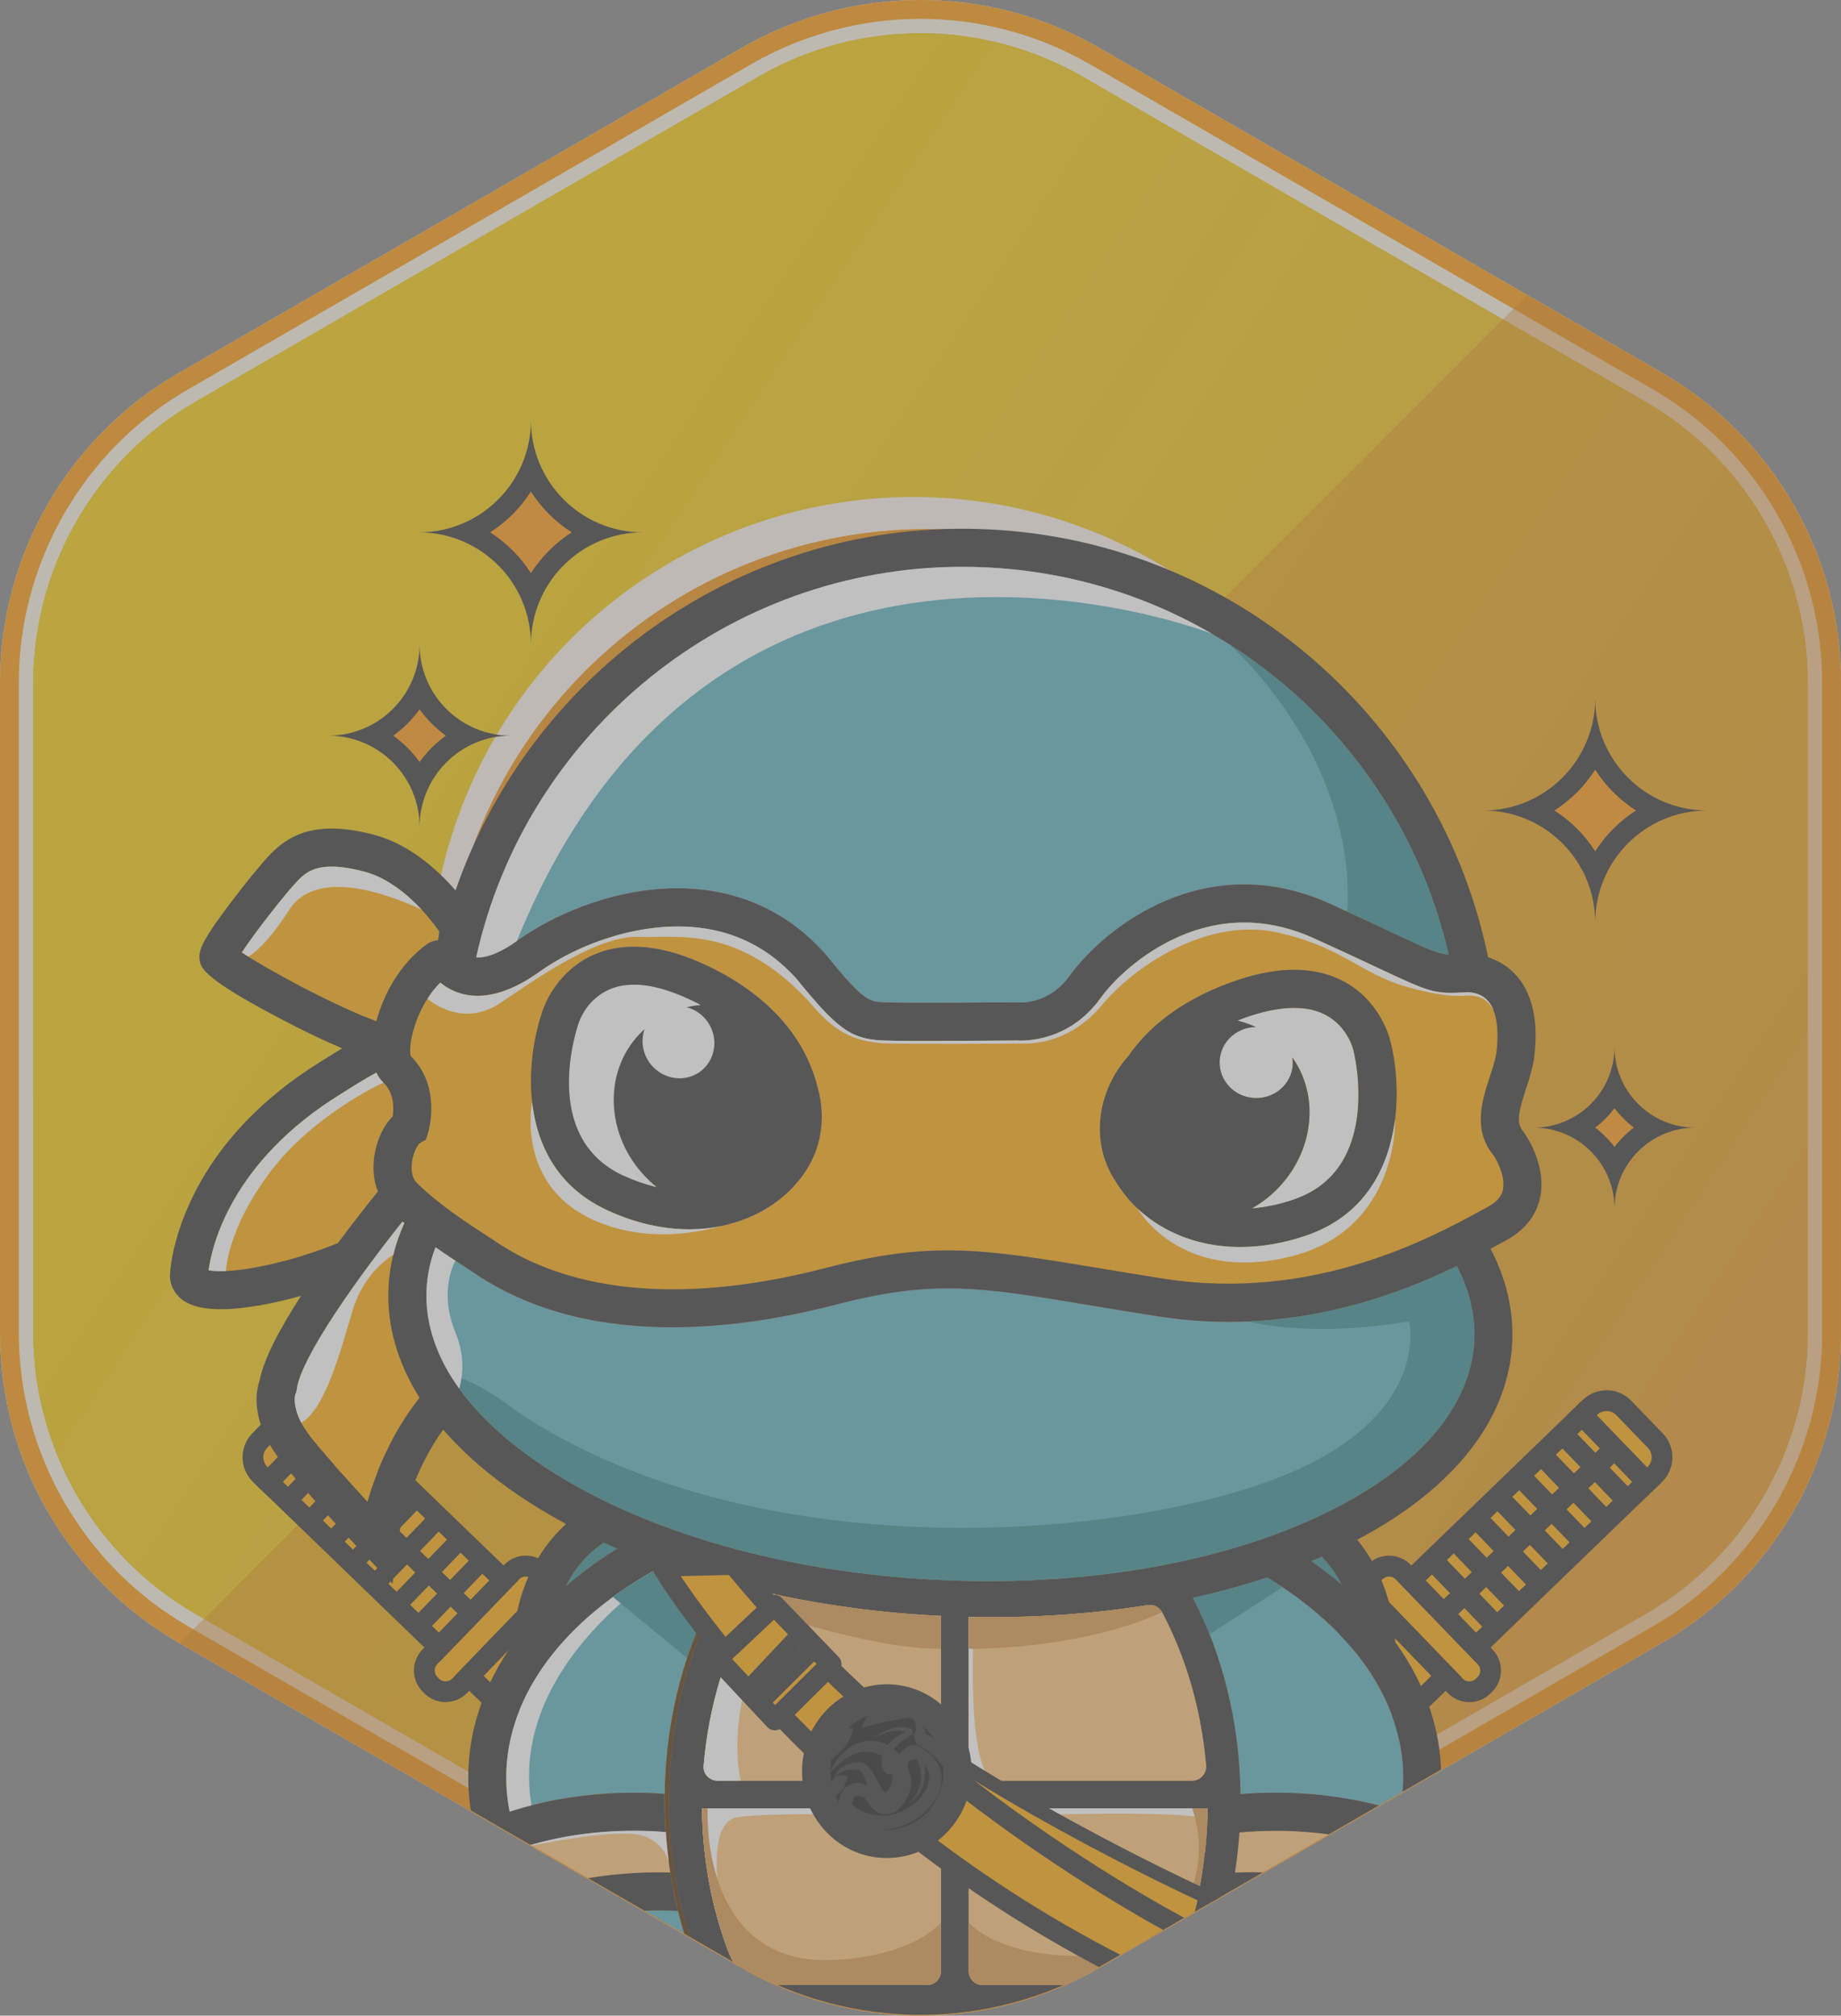 <?xml version="1.0" encoding="UTF-8"?>
<svg id="Layer_13" data-name="Layer 13" xmlns="http://www.w3.org/2000/svg" xmlns:xlink="http://www.w3.org/1999/xlink" viewBox="0 0 391.28 428.3">
  <rect x="0" y="0" width="391.28" height="428.3" fill="#808080" stroke="none"/>
  <defs>
    <style>
      .cls-1 {
        clip-path: url(#clippath);
      }

      .cls-2 {
        fill: none;
      }

      .cls-2, .cls-3, .cls-4, .cls-5, .cls-6, .cls-7, .cls-8, .cls-9, .cls-10, .cls-11, .cls-12, .cls-13, .cls-14, .cls-15, .cls-16, .cls-17, .cls-18, .cls-19, .cls-20, .cls-21, .cls-22, .cls-23, .cls-24 {
        stroke-width: 0px;
      }

      .cls-3 {
        fill: url(#linear-gradient);
      }

      .cls-25 {
        stroke-miterlimit: 10;
      }

      .cls-25, .cls-26, .cls-27 {
        stroke: #2d2d2d;
      }

      .cls-25, .cls-11, .cls-27 {
        fill: #d07b92;
      }

      .cls-25, .cls-27 {
        stroke-width: 4px;
      }

      .cls-4 {
        fill: #dd7800;
        opacity: .41;
      }

      .cls-28 {
        clip-path: url(#clippath-1);
      }

      .cls-29 {
        clip-path: url(#clippath-4);
      }

      .cls-30 {
        clip-path: url(#clippath-3);
      }

      .cls-31 {
        clip-path: url(#clippath-2);
      }

      .cls-32 {
        clip-path: url(#clippath-7);
      }

      .cls-33 {
        clip-path: url(#clippath-8);
      }

      .cls-34 {
        clip-path: url(#clippath-6);
      }

      .cls-35 {
        clip-path: url(#clippath-5);
      }

      .cls-36 {
        clip-path: url(#clippath-9);
      }

      .cls-26 {
        fill: #141414;
        stroke-linejoin: bevel;
        stroke-width: 6px;
      }

      .cls-37 {
        clip-path: url(#clippath-20);
      }

      .cls-38 {
        clip-path: url(#clippath-21);
      }

      .cls-39 {
        clip-path: url(#clippath-23);
      }

      .cls-40 {
        clip-path: url(#clippath-22);
      }

      .cls-41 {
        clip-path: url(#clippath-14);
      }

      .cls-42 {
        clip-path: url(#clippath-13);
      }

      .cls-43 {
        clip-path: url(#clippath-12);
      }

      .cls-44 {
        clip-path: url(#clippath-10);
      }

      .cls-45 {
        clip-path: url(#clippath-15);
      }

      .cls-46 {
        clip-path: url(#clippath-17);
      }

      .cls-47 {
        clip-path: url(#clippath-16);
      }

      .cls-48 {
        clip-path: url(#clippath-19);
      }

      .cls-49 {
        clip-path: url(#clippath-11);
      }

      .cls-50 {
        clip-path: url(#clippath-18);
      }

      .cls-51 {
        opacity: .5;
      }

      .cls-5 {
        fill: #fa9300;
      }

      .cls-6 {
        fill: #f7e3d2;
      }

      .cls-7 {
        fill: #f6f7fd;
      }

      .cls-8 {
        fill: #4f2900;
      }

      .cls-9 {
        fill: #2d2d2d;
      }

      .cls-10 {
        fill: #54acbb;
      }

      .cls-12 {
        fill: #cb701f;
      }

      .cls-13 {
        fill: #d89444;
      }

      .cls-14 {
        fill: #d87600;
      }

      .cls-15 {
        fill: #2f858e;
      }

      .cls-16 {
        fill: #ff9408;
      }

      .cls-17 {
        fill: #fec272;
      }

      .cls-18 {
        fill: #fff;
      }

      .cls-19 {
        fill: #ef8b06;
      }

      .cls-20 {
        fill: #eec19c;
      }

      .cls-21 {
        fill: #fda700;
      }

      .cls-22 {
        fill: #fcf1e8;
      }

      .cls-23 {
        fill: #fcf1e0;
      }

      .cls-24 {
        fill: #ffa600;
      }

      .cls-27 {
        stroke-linejoin: round;
      }
    </style>
    <linearGradient id="linear-gradient" x1="62.08" y1="125.49" x2="382.7" y2="338.33" gradientUnits="userSpaceOnUse">
      <stop offset=".01" stop-color="#f3c900"/>
      <stop offset=".3" stop-color="#f1c305"/>
      <stop offset=".68" stop-color="#eeb316"/>
      <stop offset="1" stop-color="#eaa12a"/>
    </linearGradient>
    <clipPath id="clippath">
      <path class="cls-2" d="M391.12,283.17v-138.04c0-27.13-14.47-52.19-37.97-65.76L233.61,10.35c-23.49-13.56-52.44-13.56-75.93,0L38.13,79.37C14.64,92.94.16,118,.16,145.13v138.04c0,27.13,14.47,52.19,37.97,65.76l119.55,69.02c23.49,13.56,52.44,13.56,75.93,0l119.55-69.02c23.49-13.56,37.97-38.63,37.97-65.76Z"/>
    </clipPath>
    <clipPath id="clippath-1">
      <path class="cls-2" d="M109.86,199.94c15.5-11.08,45.76-19.49,65.56,2.74l.12.14c8.08,9.96,9.09,10.01,12.43,10.16,4.78.21,27.85,0,28.08,0h.25s.25.03.25.03c.21.02,6.32.5,10.76-5.62,7.64-10.54,29.07-27.31,55.45-15.32,5.83,2.65,10.27,4.73,13.51,6.25,7.24,3.4,9.26,4.34,11.62,4.51-10.3-45.12-49.62-79.87-98.06-82.26-1.76-.09-3.51-.13-5.26-.13-50.04,0-92.79,35.2-103.36,83.01,2.91.17,6.42-1.91,8.66-3.51Z"/>
    </clipPath>
    <clipPath id="clippath-2">
      <path class="cls-2" d="M316.61,228.97c.57-1.75,1.1-3.4,1.42-5.02.69-5.49.02-9.46-1.96-11.47-1.76-1.79-4.3-1.64-4.33-1.64l-.21.02c-6.81.37-7.49.06-18.7-5.21-3.4-1.6-7.63-3.58-13.42-6.21-9.76-4.44-19.53-4.54-29.04-.32-7.68,3.41-13.56,8.96-16.5,13.03-6.66,9.19-16.02,9.07-17.91,8.94-2.33.02-23.52.21-28.35,0-6.69-.3-9.61-2.38-18.29-13.07-7.34-8.2-16.95-11.91-28.55-11.02-9,.69-18.79,4.26-26.19,9.55-10.81,7.72-17.63,4.99-20.99,2.26-5.2,5.16-6.91,13.37-6.28,15.59,6.56,6.48,3.84,15.83,3.72,16.23l-.47,1.55-1.36.77c-.44.36-1.53,2.21-1.68,4.62-.06.95,0,2.7,1.06,3.76,4.61,4.61,11.18,8.85,14.71,11.13,1,.65,1.73,1.12,2.25,1.49,11.59,7.79,33.16,15.05,70.12,5.46,22.44-5.82,33.5-3.99,57.72.04,4.14.69,8.83,1.47,14,2.28,31.72,4.96,56.72-8.65,67.39-14.47l1.51-.82c1.78-.96,2.81-2.11,3.15-3.52.64-2.67-1.07-6.05-1.89-7.31-4.54-5.46-2.53-11.65-.91-16.63ZM174.25,241.55c-.03.17-.06.33-.1.5-.03.11-.05.22-.08.33-.13.55-.29,1.1-.47,1.64-.01.04-.02.07-.03.11-.09.25-.18.51-.28.76-.04.11-.09.23-.13.34-.1.25-.21.49-.32.74-.04.08-.07.15-.11.23-1.98,4.22-5.44,7.99-9.99,10.7-4.82,2.87-10.37,4.31-16.21,4.31s-11.56-1.34-17.4-4.02c-19.73-9.08-17.58-31.9-13.68-42.73.35-1.02,3.09-8.29,10.89-11.64,6.7-2.88,14.88-2.02,24.32,2.54,15.84,7.65,21.29,18.26,23.11,25.6,1.02,3.5,1.19,7.15.49,10.6ZM277.72,262.5c-4.79,1.65-9.55,2.47-14.1,2.47-7.2,0-13.88-2.04-19.32-6.05-2.88-2.12-5.22-4.68-6.91-7.46-5.71-8.07-4.54-19.29,2.39-27.04,3.87-5.6,10.43-11.51,21.6-15.61,9.84-3.61,18.07-3.66,24.45-.14,7.43,4.1,9.45,11.6,9.7,12.65,2.82,11.16,2.71,34.08-17.81,41.18Z"/>
    </clipPath>
    <clipPath id="clippath-3">
      <path class="cls-2" d="M316.61,228.97c.57-1.75,1.1-3.4,1.42-5.02.69-5.49.02-9.46-1.96-11.47-1.76-1.79-4.3-1.64-4.33-1.64l-.21.02c-6.81.37-7.49.06-18.7-5.21-3.4-1.6-7.63-3.58-13.42-6.21-9.76-4.44-19.53-4.54-29.04-.32-7.68,3.41-13.56,8.96-16.5,13.03-6.66,9.19-16.02,9.07-17.91,8.94-2.33.02-23.52.21-28.35,0-6.69-.3-9.61-2.38-18.29-13.07-7.34-8.2-16.95-11.91-28.55-11.02-9,.69-18.79,4.26-26.19,9.55-10.81,7.72-17.63,4.99-20.99,2.26-5.2,5.16-6.91,13.37-6.28,15.59,6.56,6.48,3.84,15.83,3.72,16.23l-.47,1.55-1.36.77c-.44.36-1.53,2.21-1.68,4.62-.06.95,0,2.7,1.06,3.76,4.61,4.61,11.18,8.85,14.71,11.13,1,.65,1.73,1.12,2.25,1.49,11.59,7.79,33.16,15.05,70.12,5.46,22.44-5.82,33.5-3.99,57.72.04,4.14.69,8.83,1.47,14,2.28,31.72,4.96,56.72-8.65,67.39-14.47l1.51-.82c1.78-.96,2.81-2.11,3.15-3.52.64-2.67-1.07-6.05-1.89-7.31-4.54-5.46-2.53-11.65-.91-16.63ZM174.25,241.55c-.03.17-.06.33-.1.5-.03.11-.05.22-.08.33-.13.55-.29,1.1-.47,1.64-.01.04-.02.07-.03.11-.09.25-.18.51-.28.76-.04.11-.09.23-.13.34-.1.25-.21.49-.32.74-.04.08-.07.15-.11.23-1.98,4.22-5.44,7.99-9.99,10.7-4.82,2.87-10.37,4.31-16.21,4.31s-11.56-1.34-17.4-4.02c-19.73-9.08-17.58-31.9-13.68-42.73.35-1.02,3.09-8.29,10.89-11.64,6.7-2.88,14.88-2.02,24.32,2.54,15.84,7.65,21.29,18.26,23.11,25.6,1.02,3.5,1.19,7.15.49,10.6ZM277.72,262.5c-4.79,1.65-9.55,2.47-14.1,2.47-7.2,0-13.88-2.04-19.32-6.05-2.88-2.12-5.22-4.68-6.91-7.46-5.71-8.07-4.54-19.29,2.39-27.04,3.87-5.6,10.43-11.51,21.6-15.61,9.84-3.61,18.07-3.66,24.45-.14,7.43,4.1,9.45,11.6,9.7,12.65,2.82,11.16,2.71,34.08-17.81,41.18Z"/>
    </clipPath>
    <clipPath id="clippath-4">
      <path class="cls-2" d="M316.61,228.97c.57-1.75,1.1-3.4,1.42-5.02.69-5.49.02-9.46-1.96-11.47-1.76-1.79-4.3-1.64-4.33-1.64l-.21.02c-6.81.37-7.49.06-18.7-5.21-3.4-1.6-7.63-3.58-13.42-6.21-9.76-4.44-19.53-4.54-29.04-.32-7.68,3.41-13.56,8.96-16.5,13.03-6.66,9.19-16.02,9.07-17.91,8.94-2.33.02-23.52.21-28.35,0-6.69-.3-9.61-2.38-18.29-13.07-7.34-8.2-16.95-11.91-28.55-11.02-9,.69-18.79,4.26-26.19,9.55-10.81,7.72-17.63,4.99-20.99,2.26-5.2,5.16-6.91,13.37-6.28,15.59,6.56,6.48,3.84,15.83,3.72,16.23l-.47,1.55-1.36.77c-.44.36-1.53,2.21-1.68,4.62-.06.95,0,2.7,1.06,3.76,4.61,4.61,11.18,8.85,14.71,11.13,1,.65,1.73,1.12,2.25,1.49,11.59,7.79,33.16,15.05,70.12,5.46,22.44-5.82,33.5-3.99,57.72.04,4.14.69,8.83,1.47,14,2.28,31.72,4.96,56.72-8.65,67.39-14.47l1.51-.82c1.78-.96,2.81-2.11,3.15-3.52.64-2.67-1.07-6.05-1.89-7.31-4.54-5.46-2.53-11.65-.91-16.63ZM174.25,241.55c-.03.17-.06.33-.1.5-.03.11-.05.22-.08.33-.13.55-.29,1.1-.47,1.64-.01.04-.02.07-.03.11-.09.25-.18.51-.28.76-.04.11-.09.23-.13.34-.1.25-.21.49-.32.74-.04.08-.07.15-.11.23-1.98,4.22-5.44,7.99-9.99,10.7-4.82,2.87-10.37,4.31-16.21,4.31s-11.56-1.34-17.4-4.02c-19.73-9.08-17.58-31.9-13.68-42.73.35-1.02,3.09-8.29,10.89-11.64,6.7-2.88,14.88-2.02,24.32,2.54,15.84,7.65,21.29,18.26,23.11,25.6,1.02,3.5,1.19,7.15.49,10.6ZM277.72,262.5c-4.79,1.65-9.55,2.47-14.1,2.47-7.2,0-13.88-2.04-19.32-6.05-2.88-2.12-5.22-4.68-6.91-7.46-5.71-8.07-4.54-19.29,2.39-27.04,3.87-5.6,10.43-11.51,21.6-15.61,9.84-3.61,18.07-3.66,24.45-.14,7.43,4.1,9.45,11.6,9.7,12.65,2.82,11.16,2.71,34.08-17.81,41.18Z"/>
    </clipPath>
    <clipPath id="clippath-5">
      <path class="cls-2" d="M109.86,199.94c15.5-11.08,45.76-19.49,65.56,2.74l.12.14c8.08,9.96,9.09,10.01,12.43,10.16,4.78.21,27.85,0,28.08,0h.25s.25.03.25.03c.21.02,6.32.5,10.76-5.62,7.64-10.54,29.07-27.31,55.45-15.32,5.83,2.65,10.27,4.73,13.51,6.25,7.24,3.4,9.26,4.34,11.62,4.51-10.3-45.12-49.62-79.87-98.06-82.26-1.76-.09-3.51-.13-5.26-.13-50.04,0-92.79,35.2-103.36,83.01,2.91.17,6.42-1.91,8.66-3.51Z"/>
    </clipPath>
    <clipPath id="clippath-6">
      <path class="cls-2" d="M246.1,279.7c-5.2-.81-9.92-1.6-14.07-2.29-23.75-3.94-33.58-5.58-54.36-.19-10.2,2.65-22.36,4.81-34.81,4.81-14.45,0-29.29-2.92-41.91-11.42l-.09-.06c-.37-.26-1.12-.75-1.99-1.31-1.63-1.05-3.87-2.5-6.31-4.22-1.11,2.91-1.75,5.88-1.9,8.91-.72,14.54,9.83,28.97,29.7,40.64,20.68,12.14,48.68,19.65,78.86,21.14,30.18,1.48,58.79-3.24,80.56-13.29,20.92-9.66,32.83-22.99,33.55-37.53.26-5.32-.99-10.64-3.71-15.86-13.8,6.69-36.22,14.94-63.52,10.67Z"/>
    </clipPath>
    <clipPath id="clippath-7">
      <path class="cls-2" d="M246.1,279.7c-5.2-.81-9.92-1.6-14.07-2.29-23.75-3.94-33.58-5.58-54.36-.19-10.2,2.65-22.36,4.81-34.81,4.81-14.45,0-29.29-2.92-41.91-11.42l-.09-.06c-.37-.26-1.12-.75-1.99-1.31-1.63-1.05-3.87-2.5-6.31-4.22-1.11,2.91-1.75,5.88-1.9,8.91-.72,14.54,9.83,28.97,29.7,40.64,20.68,12.14,48.68,19.65,78.86,21.14,30.18,1.48,58.79-3.24,80.56-13.29,20.92-9.66,32.83-22.99,33.55-37.53.26-5.32-.99-10.64-3.71-15.86-13.8,6.69-36.22,14.94-63.52,10.67Z"/>
    </clipPath>
    <clipPath id="clippath-8">
      <path class="cls-2" d="M163.56,338.53c-.21-.05-.43-.07-.64-.07-1.03,0-2.01.55-2.55,1.47-6,10.26-9.75,22.47-10.83,35.3-.07.8.2,1.58.75,2.18.57.62,1.35.96,2.19.96h44.58c1.62,0,2.94-1.32,2.94-2.94v-32.07c-.06,0-.12,0-.18,0-12.44-.61-24.64-2.23-36.26-4.82Z"/>
    </clipPath>
    <clipPath id="clippath-9">
      <path class="cls-2" d="M197.05,421.79c1.62,0,2.94-1.32,2.94-2.94v-31.65c0-1.62-1.32-2.94-2.94-2.94h-47.85c.12,10.88,2.08,21.3,5.81,30.97,1.52,3.93,5.38,6.57,9.61,6.57h32.43Z"/>
    </clipPath>
    <clipPath id="clippath-10">
      <path class="cls-2" d="M163.56,338.53c-.21-.05-.43-.07-.64-.07-1.03,0-2.01.55-2.55,1.47-6,10.26-9.75,22.47-10.83,35.3-.07.8.2,1.58.75,2.18.57.62,1.35.96,2.19.96h44.58c1.62,0,2.94-1.32,2.94-2.94v-32.07c-.06,0-.12,0-.18,0-12.44-.61-24.64-2.23-36.26-4.82Z"/>
    </clipPath>
    <clipPath id="clippath-11">
      <path class="cls-2" d="M197.05,421.79c1.62,0,2.94-1.32,2.94-2.94v-31.65c0-1.62-1.32-2.94-2.94-2.94h-47.85c.12,10.88,2.08,21.3,5.81,30.97,1.52,3.93,5.38,6.57,9.61,6.57h32.43Z"/>
    </clipPath>
    <clipPath id="clippath-12">
      <path class="cls-2" d="M255.55,377.42c.57-.63.85-1.44.78-2.29-.99-11.66-4.23-22.91-9.35-32.54-.59-1.11-1.83-1.73-3.07-1.53-12.19,1.96-24.96,2.8-38.03,2.5v31.86c0,1.62,1.32,2.94,2.94,2.94h44.57c.83,0,1.59-.34,2.15-.95Z"/>
    </clipPath>
    <clipPath id="clippath-13">
      <path class="cls-2" d="M241.24,421.79c4.23,0,8.09-2.64,9.61-6.57,3.74-9.67,5.69-20.08,5.82-30.97h-47.84c-1.62,0-2.94,1.32-2.94,2.94v31.65c0,1.62,1.32,2.94,2.94,2.94h32.42Z"/>
    </clipPath>
    <clipPath id="clippath-14">
      <path class="cls-2" d="M241.24,421.79c4.23,0,8.09-2.64,9.61-6.57,3.74-9.67,5.69-20.08,5.82-30.97h-47.84c-1.62,0-2.94,1.32-2.94,2.94v31.65c0,1.62,1.32,2.94,2.94,2.94h32.42Z"/>
    </clipPath>
    <clipPath id="clippath-15">
      <path class="cls-2" d="M255.55,377.42c.57-.63.85-1.44.78-2.29-.99-11.66-4.23-22.91-9.35-32.54-.59-1.11-1.83-1.73-3.07-1.53-12.19,1.96-24.96,2.8-38.03,2.5v31.86c0,1.62,1.32,2.94,2.94,2.94h44.57c.83,0,1.59-.34,2.15-.95Z"/>
    </clipPath>
    <clipPath id="clippath-16">
      <path class="cls-2" d="M269.32,335.19c-5.04,1.67-10.3,3.12-15.77,4.33,6.21,11.99,9.91,26.31,10.1,41.7,2.46-.2,4.96-.3,7.49-.3,9.23,0,18.25,1.38,26.37,4.01.47-2.38.72-4.79.72-7.22,0-16.66-11.09-31.73-28.91-42.51Z"/>
    </clipPath>
    <clipPath id="clippath-17">
      <path class="cls-2" d="M90.53,200.76s0,0,0,0c.79-.58,1.68-.91,2.58-1.02.1-.71.18-1.33.24-1.83-2.02-2.88-8.05-10.61-15.9-12.7-9.83-2.62-12.44.12-14.35,2.11-2.47,2.58-9.05,10.98-11.69,15.05,5.28,3.54,19.56,11.3,28.59,14.6,1.52-5.71,4.99-12.12,10.54-16.22Z"/>
    </clipPath>
    <clipPath id="clippath-18">
      <path class="cls-2" d="M79.54,245.83c.47-3.5,1.95-6.66,3.93-8.62.24-1.68.33-4.98-1.97-7.17-.63-.58-1.12-1.29-1.51-2.12-1.92,1.03-4.27,2.44-7.23,4.34l-.07.04c-23.66,14.5-27.68,32.63-28.35,37.61,2.05.41,7.39.33,16.27-2.04,3.95-1.05,7.8-2.36,11.22-3.77,3.21-4.33,6.25-8.18,8.49-10.95-.86-2.16-1.14-4.65-.78-7.34Z"/>
    </clipPath>
    <clipPath id="clippath-19">
      <path class="cls-2" d="M82.58,273.54c.23-4.69,1.36-9.25,3.35-13.64-.13-.11-.25-.22-.38-.33-9.49,11.89-21.41,28.63-22.45,35.5l-.12.8-.2.31c-.19.64-.91,4.24,3.95,10.09,3.72,4.47,8.07,9.3,11.4,12.91,1.7-6.03,4.98-14.56,11.06-22.14-4.72-7.5-7-15.43-6.6-23.49Z"/>
    </clipPath>
    <clipPath id="clippath-20">
      <path class="cls-2" d="M140.72,332.79c-20.27,10.89-33.12,26.99-33.12,44.92,0,2.43.25,4.85.72,7.24,8.12-2.64,17.15-4.03,26.4-4.03,2.2,0,4.39.08,6.56.24.22-16.62,4.52-31.99,11.68-44.53-4.2-1.15-8.28-2.43-12.24-3.84Z"/>
    </clipPath>
    <clipPath id="clippath-21">
      <path class="cls-2" d="M140.72,332.79c-20.27,10.89-33.12,26.99-33.12,44.92,0,2.43.25,4.85.72,7.24,8.12-2.64,17.15-4.03,26.4-4.03,2.2,0,4.39.08,6.56.24.22-16.62,4.52-31.99,11.68-44.53-4.2-1.15-8.28-2.43-12.24-3.84Z"/>
    </clipPath>
    <clipPath id="clippath-22">
      <path class="cls-2" d="M140.03,405.92c-6.48,0-12.88.75-18.82,2.19,1.11,1.15,2.28,2.28,3.52,3.39,6.16,5.5,14.28,8.52,22.87,8.52h1.17c-1.92-4.47-3.48-9.16-4.68-14-1.35-.06-2.7-.11-4.06-.11Z"/>
    </clipPath>
    <clipPath id="clippath-23">
      <path class="cls-2" d="M134.72,389.01c-8.46,0-16.69,1.26-24.03,3.66,1.24,2.93,2.85,5.81,4.81,8.6,7.61-2.26,16.02-3.44,24.53-3.44.81,0,1.62.01,2.43.03-.44-2.82-.76-5.69-.95-8.58-2.24-.18-4.5-.28-6.78-.28Z"/>
    </clipPath>
  </defs>
  <g class="cls-51">
    <g>
      <g>
        <g>
          <g>
            <path class="cls-3" d="M195.64,424.8c-12.71,0-25.24-3.36-36.25-9.71l-119.64-69.08c-22.36-12.91-36.25-36.97-36.25-62.79v-138.15c0-25.82,13.89-49.88,36.25-62.79L159.39,13.21c11.01-6.35,23.54-9.71,36.25-9.71s25.24,3.36,36.25,9.71l119.64,69.08c22.36,12.91,36.25,36.97,36.25,62.79v138.15c0,25.82-13.89,49.88-36.25,62.79l-119.64,69.08c-11.01,6.35-23.54,9.71-36.25,9.71Z"/>
            <path class="cls-7" d="M195.64,7c12.1,0,24.03,3.2,34.5,9.24l119.64,69.08c21.28,12.29,34.5,35.18,34.5,59.76v138.15c0,24.57-13.22,47.47-34.5,59.76l-119.64,69.08c-10.47,6.05-22.4,9.24-34.5,9.24s-24.03-3.2-34.5-9.24l-119.64-69.08c-21.28-12.29-34.5-35.18-34.5-59.76v-138.15c0-24.57,13.22-47.47,34.5-59.76L161.14,16.24c10.47-6.05,22.4-9.24,34.5-9.24M195.64,0c-13.12,0-26.24,3.39-38,10.18L38,79.26C14.49,92.83,0,117.92,0,145.08v138.15c0,27.15,14.49,52.24,38,65.82l119.64,69.08c11.76,6.79,24.88,10.18,38,10.18s26.24-3.39,38-10.18l119.64-69.08c23.51-13.58,38-38.67,38-65.82v-138.15c0-27.15-14.49-52.24-38-65.82L233.64,10.18c-11.76-6.79-24.88-10.18-38-10.18h0Z"/>
            <path class="cls-12" d="M195.64,4c12.62,0,25.07,3.34,36,9.65l119.64,69.08c22.21,12.82,36,36.71,36,62.35v138.15c0,25.64-13.79,49.53-36,62.35l-119.64,69.08c-10.93,6.31-23.38,9.65-36,9.65s-25.07-3.34-36-9.65l-119.64-69.08c-22.21-12.82-36-36.71-36-62.35v-138.15c0-25.64,13.79-49.53,36-62.35L159.64,13.65c10.93-6.31,23.38-9.65,36-9.65M195.64,0C182.52,0,169.4,3.39,157.64,10.18L38,79.26C14.49,92.83,0,117.92,0,145.08v138.15c0,27.15,14.49,52.24,38,65.82l119.64,69.08c11.76,6.79,24.88,10.18,38,10.18s26.24-3.39,38-10.18l119.64-69.08c23.51-13.58,38-38.67,38-65.82v-138.15c0-27.15-14.49-52.24-38-65.82L233.64,10.18C221.89,3.39,208.76,0,195.64,0h0Z"/>
          </g>
          <g>
            <circle class="cls-22" cx="194.12" cy="208.47" r="102.87"/>
            <circle class="cls-21" cx="197.16" cy="215.3" r="102.87"/>
            <path class="cls-19" d="M286.51,164.27c-18.64-26.29-49.31-43.44-83.99-43.44-56.82,0-102.87,46.06-102.87,102.87,0,18.56,4.91,35.96,13.51,51-11.89-16.78-18.88-37.28-18.88-59.4,0-56.82,46.06-102.87,102.88-102.87,38.24,0,71.61,20.87,89.34,51.84Z"/>
            <circle class="cls-6" cx="197.16" cy="215.3" r="79.08"/>
            <path class="cls-14" d="M124.08,245.55c14.17,21.31,38.39,35.35,65.89,35.35,43.68,0,79.08-35.4,79.08-79.07,0-10.72-2.13-20.93-6-30.26,8.34,12.53,13.2,27.57,13.2,43.76,0,43.67-35.41,79.08-79.09,79.08-32.97,0-61.21-20.17-73.09-48.85Z"/>
            <path class="cls-20" d="M270.25,185.07c-14.17-21.31-38.39-35.35-65.89-35.35-43.68,0-79.08,35.4-79.08,79.07,0,10.72,2.13,20.93,6,30.26-8.34-12.53-13.2-27.57-13.2-43.76,0-43.67,35.41-79.08,79.09-79.08,32.97,0,61.21,20.17,73.09,48.85Z"/>
          </g>
        </g>
        <g>
          <path class="cls-23" d="M195.64,7c12.1,0,24.03,3.2,34.5,9.24l119.64,69.08c21.28,12.29,34.5,35.18,34.5,59.76v138.15c0,24.57-13.22,47.47-34.5,59.76l-119.64,69.08c-10.47,6.05-22.4,9.24-34.5,9.24s-24.02-3.2-34.5-9.24l-119.64-69.08c-21.28-12.29-34.5-35.18-34.5-59.76v-138.15c0-24.57,13.22-47.47,34.5-59.76L161.14,16.24c10.47-6.05,22.4-9.24,34.5-9.24M195.64,0C182.52,0,169.4,3.39,157.64,10.18L38,79.26C14.49,92.83,0,117.92,0,145.08v138.15C0,310.38,14.49,335.47,38,349.04l119.64,69.08c11.76,6.79,24.88,10.18,38,10.18s26.24-3.39,38-10.18l119.64-69.08c23.51-13.58,38-38.67,38-65.82v-138.15c0-27.15-14.49-52.24-38-65.82L233.64,10.18C221.89,3.39,208.76,0,195.64,0h0Z"/>
          <path class="cls-5" d="M195.64,4c12.62,0,25.07,3.34,36,9.65l119.64,69.08c22.21,12.82,36,36.71,36,62.35v138.15c0,25.64-13.79,49.53-36,62.35l-119.64,69.08c-10.93,6.31-23.38,9.65-36,9.65s-25.07-3.34-36-9.65l-119.64-69.08c-22.21-12.82-36-36.71-36-62.35v-138.15c0-25.64,13.79-49.53,36-62.35L159.64,13.65c10.93-6.31,23.38-9.65,36-9.65M195.64,0C182.52,0,169.4,3.39,157.64,10.18L38,79.26C14.49,92.83,0,117.92,0,145.08v138.15C0,310.38,14.49,335.47,38,349.04l119.64,69.08c11.76,6.79,24.88,10.18,38,10.18s26.24-3.39,38-10.18l119.64-69.08c23.51-13.58,38-38.67,38-65.82v-138.15c0-27.15-14.49-52.24-38-65.82L233.64,10.18C221.89,3.39,208.76,0,195.64,0h0Z"/>
        </g>
      </g>
      <path class="cls-4" d="M391.27,145.08v138.15c0,27.15-14.49,52.24-38,65.82l-119.65,69.07c-11.75,6.79-24.88,10.18-38,10.18s-26.24-3.39-38-10.18l-119.48-68.97L324.59,62.7l28.68,16.56c23.51,13.57,38,38.66,38,65.82Z"/>
    </g>
    <g class="cls-1">
      <g>
        <g>
          <g>
            <rect class="cls-24" x="287.07" y="341.71" width="33.39" height="8.82" rx="3.23" ry="3.23" transform="translate(341.71 -112.83) rotate(46)"/>
            <path class="cls-9" d="M312.29,361.68s-.08,0-.11,0c-1.7-.03-3.29-.72-4.48-1.95l-17.4-18.02c-1.18-1.22-1.82-2.84-1.79-4.54.03-1.7.72-3.29,1.95-4.48l.35-.34c2.53-2.44,6.58-2.37,9.02.16l17.4,18.02c2.44,2.53,2.37,6.57-.16,9.02l-.35.34c-1.2,1.16-2.76,1.79-4.43,1.79ZM295.24,334.99c-.49,0-.98.18-1.36.55l-.35.34c-.38.37-.59.85-.6,1.38,0,.52.19,1.02.55,1.4l17.4,18.02c.36.38.85.59,1.38.6.56,0,1.02-.19,1.4-.55l.35-.34c.78-.75.8-2,.05-2.77l-17.4-18.02c-.38-.4-.9-.6-1.41-.6Z"/>
          </g>
          <g>
            <rect class="cls-24" x="315.06" y="300.08" width="19.82" height="50.54" transform="translate(333.24 -134.42) rotate(46)"/>
            <path class="cls-9" d="M313.62,353.15l-16.83-17.43,39.53-38.18,16.83,17.43-39.53,38.18ZM303.02,335.83l10.7,11.08,33.18-32.04-10.7-11.08-33.18,32.04Z"/>
          </g>
          <g>
            <rect class="cls-24" x="283.51" y="346.05" width="19.82" height="19.53" transform="translate(345.52 -102.42) rotate(46)"/>
            <path class="cls-9" d="M293.22,372.85l-16.83-17.43,17.23-16.64,16.83,17.43-17.23,16.64ZM282.63,355.53l10.7,11.08,10.87-10.5-10.7-11.08-10.87,10.5Z"/>
          </g>
          <g>
            <path class="cls-24" d="M341.32,301.52h8.96c3,0,5.43,2.43,5.43,5.43v1.98h-19.82v-1.98c0-3,2.43-5.43,5.43-5.43Z" transform="translate(325.12 -155.55) rotate(46)"/>
            <path class="cls-9" d="M349.97,318.04l-16.83-17.43,3.26-3.14c1.4-1.35,3.21-2.08,5.19-2.05,1.95.03,3.77.82,5.12,2.23l6.7,6.94c2.79,2.89,2.71,7.52-.18,10.31l-3.26,3.14ZM339.38,300.72l10.7,11.08.08-.08c1.14-1.1,1.17-2.93.07-4.07l-6.7-6.94c-.53-.55-1.25-.87-2.02-.88-.73-.03-1.5.27-2.05.81l-.08.08Z"/>
          </g>
          <g>
            <line class="cls-11" x1="343.14" y1="307.79" x2="306.79" y2="342.9"/>
            <rect class="cls-9" x="299.69" y="323.14" width="50.54" height="4.41" transform="translate(-134.8 317.08) rotate(-44)"/>
          </g>
          <g>
            <line class="cls-11" x1="332.16" y1="304.67" x2="345.92" y2="318.92"/>
            <rect class="cls-9" x="336.83" y="301.89" width="4.41" height="19.82" transform="translate(-121.44 323.05) rotate(-44)"/>
          </g>
          <g>
            <line class="cls-11" x1="327.61" y1="309.06" x2="341.37" y2="323.32"/>
            <rect class="cls-9" x="332.28" y="306.28" width="4.41" height="19.82" transform="translate(-125.76 321.13) rotate(-44)"/>
          </g>
          <g>
            <line class="cls-11" x1="322.97" y1="313.54" x2="336.74" y2="327.8"/>
            <rect class="cls-9" x="327.65" y="310.76" width="4.41" height="19.82" transform="translate(-130.18 319.16) rotate(-44)"/>
          </g>
          <g>
            <line class="cls-11" x1="318.33" y1="318.02" x2="332.1" y2="332.27"/>
            <rect class="cls-9" x="323.01" y="315.24" width="4.41" height="19.82" transform="translate(-134.59 317.18) rotate(-44)"/>
          </g>
          <g>
            <line class="cls-11" x1="313.69" y1="322.5" x2="327.46" y2="336.75"/>
            <rect class="cls-9" x="318.37" y="319.72" width="4.41" height="19.82" transform="translate(-139 315.22) rotate(-44)"/>
          </g>
          <g>
            <line class="cls-11" x1="309.06" y1="326.98" x2="322.82" y2="341.23"/>
            <rect class="cls-9" x="313.73" y="324.19" width="4.41" height="19.82" transform="translate(-143.42 313.26) rotate(-44)"/>
          </g>
          <g>
            <line class="cls-11" x1="304.42" y1="331.45" x2="318.19" y2="345.71"/>
            <rect class="cls-9" x="309.1" y="328.67" width="4.41" height="19.82" transform="translate(-147.83 311.29) rotate(-44)"/>
          </g>
        </g>
        <g>
          <g>
            <rect class="cls-24" x="86.54" y="341.71" width="33.39" height="8.82" rx="3.23" ry="3.23" transform="translate(423.92 512.31) rotate(134)"/>
            <path class="cls-9" d="M94.71,361.67c-1.6,0-3.19-.59-4.43-1.79l-.35-.34c-1.23-1.18-1.92-2.77-1.95-4.48-.03-1.7.61-3.32,1.79-4.54l17.4-18.02c1.18-1.23,2.77-1.92,4.48-1.95,1.68-.01,3.31.61,4.54,1.79l.35.34c2.53,2.44,2.6,6.49.16,9.02l-17.4,18.02c-1.25,1.29-2.92,1.94-4.59,1.94ZM111.76,334.98s-.02,0-.04,0c-.52,0-1.01.22-1.38.6l-17.4,18.02c-.36.38-.56.87-.55,1.4s.22,1.01.6,1.38l.35.34c.78.75,2.02.73,2.78-.05l17.4-18.02c.75-.78.73-2.02-.05-2.77l-.35-.34c-.37-.36-.85-.55-1.36-.55Z"/>
          </g>
          <g>
            <rect class="cls-24" x="72.13" y="300.08" width="19.82" height="50.54" transform="translate(373.05 492.35) rotate(134)"/>
            <path class="cls-9" d="M93.39,353.15l-39.53-38.18,16.83-17.43,39.53,38.18-16.83,17.43ZM60.1,314.86l33.18,32.04,10.7-11.08-33.18-32.04-10.7,11.08Z"/>
          </g>
          <g>
            <rect class="cls-24" x="103.68" y="346.05" width="19.82" height="19.53" transform="translate(448.44 521.3) rotate(134)"/>
            <path class="cls-9" d="M113.78,372.85l-17.23-16.64,16.83-17.43,17.23,16.64-16.83,17.43ZM102.8,356.11l10.87,10.5,10.7-11.08-10.87-10.5-10.7,11.08Z"/>
          </g>
          <g>
            <path class="cls-24" d="M51.29,301.52h19.82v1.98c0,3-2.43,5.43-5.43,5.43h-8.96c-3,0-5.43-2.43-5.43-5.43v-1.98h0Z" transform="translate(323.26 473.23) rotate(134)"/>
            <path class="cls-9" d="M57.03,318.04l-3.25-3.14c-2.89-2.79-2.97-7.42-.18-10.31l6.7-6.94c1.35-1.4,3.17-2.19,5.12-2.23,1.95-.03,3.79.69,5.19,2.05l3.26,3.14-16.83,17.43ZM65.54,299.83s-.03,0-.05,0c-.77.01-1.49.33-2.02.88l-6.7,6.94c-1.1,1.14-1.07,2.97.07,4.07l.08.08,10.7-11.08-.08-.08c-.54-.52-1.25-.81-2-.81Z"/>
          </g>
          <line class="cls-25" x1="63.86" y1="307.79" x2="100.21" y2="342.9"/>
          <line class="cls-25" x1="74.85" y1="304.67" x2="61.08" y2="318.92"/>
          <line class="cls-25" x1="79.4" y1="309.06" x2="65.63" y2="323.32"/>
          <line class="cls-25" x1="84.03" y1="313.54" x2="70.27" y2="327.8"/>
          <line class="cls-25" x1="88.67" y1="318.02" x2="74.9" y2="332.27"/>
          <line class="cls-25" x1="93.31" y1="322.5" x2="79.54" y2="336.75"/>
          <line class="cls-25" x1="97.95" y1="326.98" x2="84.18" y2="341.23"/>
          <line class="cls-25" x1="102.58" y1="331.45" x2="88.82" y2="345.71"/>
        </g>
        <g>
          <path class="cls-15" d="M120.27,337.04c3.08-2.65,6.49-5.18,10.21-7.55.23-.15.47-.28.71-.43-.96-.41-1.91-.84-2.86-1.27-3.3,2.1-6.08,5.31-8.05,9.24Z"/>
          <path class="cls-15" d="M280.92,330.76c-.74.32-1.48.65-2.23.96,2.3,1.61,4.46,3.27,6.49,5-1.17-2.26-2.61-4.27-4.26-5.96Z"/>
          <path class="cls-10" d="M140.03,405.92c-6.48,0-12.88.75-18.82,2.19,1.11,1.15,2.28,2.28,3.52,3.39,6.16,5.5,14.28,8.52,22.87,8.52h1.17c-1.92-4.47-3.48-9.16-4.68-14-1.35-.06-2.7-.11-4.06-.11Z"/>
          <path class="cls-10" d="M260.82,406.09c-1.19,4.82-2.75,9.48-4.66,13.94h2.08c8.58,0,16.7-3.03,22.87-8.52,1.25-1.11,2.42-2.25,3.53-3.4-5.94-1.44-12.34-2.19-18.79-2.19-1.68,0-3.35.07-5.02.17Z"/>
          <path class="cls-10" d="M140.72,332.79c-20.27,10.89-33.12,26.99-33.12,44.92,0,2.43.25,4.85.72,7.24,8.12-2.64,17.15-4.03,26.4-4.03,2.2,0,4.39.08,6.56.24.22-16.62,4.52-31.99,11.68-44.53-4.2-1.15-8.28-2.43-12.24-3.84Z"/>
          <path class="cls-10" d="M269.32,335.19c-5.04,1.67-10.3,3.12-15.77,4.33,6.21,11.99,9.91,26.31,10.1,41.7,2.46-.2,4.96-.3,7.49-.3,9.23,0,18.25,1.38,26.37,4.01.47-2.38.72-4.79.72-7.22,0-16.66-11.09-31.73-28.91-42.51Z"/>
          <path class="cls-17" d="M134.72,389.01c-8.46,0-16.69,1.26-24.03,3.66,1.24,2.93,2.85,5.81,4.81,8.6,7.61-2.26,16.02-3.44,24.53-3.44.81,0,1.62.01,2.43.03-.44-2.82-.76-5.69-.95-8.58-2.24-.18-4.5-.28-6.78-.28Z"/>
          <path class="cls-17" d="M263.42,389.37c-.2,2.87-.51,5.72-.95,8.52,1.12-.04,2.24-.07,3.37-.07,8.48,0,16.88,1.18,24.49,3.43,1.96-2.79,3.57-5.67,4.81-8.6-7.35-2.4-15.56-3.65-24-3.65-2.6,0-5.18.12-7.72.36Z"/>
          <path class="cls-8" d="M142.21,382.49c0-17.03,4.29-32.81,11.56-45.64-.27-.07-.54-.15-.81-.23-7.15,12.54-11.46,27.91-11.68,44.53,0,.44-.01.89-.01,1.34,0,2.28.09,4.55.24,6.8.19,2.89.51,5.75.95,8.58.43,2.76.98,5.49,1.64,8.17,1.19,4.84,2.76,9.53,4.68,14,.87,2.02,1.8,4,2.81,5.92l1.14,2.17h.94l-1.14-2.17c-6.74-12.86-10.31-27.89-10.31-43.47Z"/>
          <path class="cls-24" d="M90.53,200.76s0,0,0,0c.79-.58,1.68-.91,2.58-1.02.1-.71.18-1.33.24-1.83-2.02-2.88-8.05-10.61-15.9-12.7-9.83-2.62-12.44.12-14.35,2.11-2.47,2.58-9.05,10.98-11.69,15.05,5.28,3.54,19.56,11.3,28.59,14.6,1.52-5.71,4.99-12.12,10.54-16.22Z"/>
          <path class="cls-24" d="M79.54,245.83c.47-3.5,1.95-6.66,3.93-8.62.24-1.68.33-4.98-1.97-7.17-.63-.58-1.12-1.29-1.51-2.12-1.92,1.03-4.27,2.44-7.23,4.34l-.07.04c-23.66,14.5-27.68,32.63-28.35,37.61,2.05.41,7.39.33,16.27-2.04,3.95-1.05,7.8-2.36,11.22-3.77,3.21-4.33,6.25-8.18,8.49-10.95-.86-2.16-1.14-4.65-.78-7.34Z"/>
          <path class="cls-24" d="M82.58,273.54c.23-4.69,1.36-9.25,3.35-13.64-.13-.11-.25-.22-.38-.33-9.49,11.89-21.41,28.63-22.45,35.5l-.12.8-.2.31c-.19.64-.91,4.24,3.95,10.09,3.72,4.47,8.07,9.3,11.4,12.91,1.7-6.03,4.98-14.56,11.06-22.14-4.72-7.5-7-15.43-6.6-23.49Z"/>
          <path class="cls-10" d="M109.86,199.94c15.5-11.08,45.76-19.49,65.56,2.74l.12.14c8.08,9.96,9.09,10.01,12.43,10.16,4.78.21,27.85,0,28.08,0h.25s.25.03.25.03c.21.02,6.32.5,10.76-5.62,7.64-10.54,29.07-27.31,55.45-15.32,5.83,2.65,10.27,4.73,13.51,6.25,7.24,3.4,9.26,4.34,11.62,4.51-10.3-45.12-49.62-79.87-98.06-82.26-1.76-.09-3.51-.13-5.26-.13-50.04,0-92.79,35.2-103.36,83.01,2.91.17,6.42-1.91,8.66-3.51Z"/>
          <path class="cls-10" d="M246.1,279.7c-5.2-.81-9.92-1.6-14.07-2.29-23.75-3.94-33.58-5.58-54.36-.19-10.2,2.65-22.36,4.81-34.81,4.81-14.45,0-29.29-2.92-41.91-11.42l-.09-.06c-.37-.26-1.12-.75-1.99-1.31-1.63-1.05-3.87-2.5-6.31-4.22-1.11,2.91-1.75,5.88-1.9,8.91-.72,14.54,9.83,28.97,29.7,40.64,20.68,12.14,48.68,19.65,78.86,21.14,30.18,1.48,58.79-3.24,80.56-13.29,20.92-9.66,32.83-22.99,33.55-37.53.26-5.32-.99-10.64-3.71-15.86-13.8,6.69-36.22,14.94-63.52,10.67Z"/>
          <path class="cls-24" d="M316.61,228.97c.57-1.75,1.1-3.4,1.42-5.02.69-5.49.02-9.46-1.96-11.47-1.76-1.79-4.3-1.64-4.33-1.64l-.21.02c-6.81.37-7.49.06-18.7-5.21-3.4-1.6-7.63-3.58-13.42-6.21-9.76-4.44-19.53-4.54-29.04-.32-7.68,3.41-13.56,8.96-16.5,13.03-6.66,9.19-16.02,9.07-17.91,8.94-2.33.02-23.52.21-28.35,0-6.69-.3-9.61-2.38-18.29-13.07-7.34-8.2-16.95-11.91-28.55-11.02-9,.69-18.79,4.26-26.19,9.55-10.81,7.72-17.63,4.99-20.99,2.26-5.2,5.16-6.91,13.37-6.28,15.59,6.56,6.48,3.84,15.83,3.72,16.23l-.47,1.55-1.36.77c-.44.36-1.53,2.21-1.68,4.62-.06.95,0,2.7,1.06,3.76,4.61,4.61,11.18,8.85,14.71,11.13,1,.65,1.73,1.12,2.25,1.49,11.59,7.79,33.16,15.05,70.12,5.46,22.44-5.82,33.5-3.99,57.72.04,4.14.69,8.83,1.47,14,2.28,31.72,4.96,56.72-8.65,67.39-14.47l1.51-.82c1.78-.96,2.81-2.11,3.15-3.52.64-2.67-1.07-6.05-1.89-7.31-4.54-5.46-2.53-11.65-.91-16.63ZM174.25,241.55c-.03.17-.06.33-.1.5-.03.11-.05.22-.08.33-.13.55-.29,1.1-.47,1.64-.01.04-.02.07-.03.11-.09.25-.18.51-.28.76-.04.11-.09.23-.13.34-.1.25-.21.49-.32.74-.04.08-.07.15-.11.23-1.98,4.22-5.44,7.99-9.99,10.7-4.82,2.87-10.37,4.31-16.21,4.31s-11.56-1.34-17.4-4.02c-19.73-9.08-17.58-31.9-13.68-42.73.35-1.02,3.09-8.29,10.89-11.64,6.7-2.88,14.88-2.02,24.32,2.54,15.84,7.65,21.29,18.26,23.11,25.6,1.02,3.5,1.19,7.15.49,10.6ZM277.72,262.5c-4.79,1.65-9.55,2.47-14.1,2.47-7.2,0-13.88-2.04-19.32-6.05-2.88-2.12-5.22-4.68-6.91-7.46-5.71-8.07-4.54-19.29,2.39-27.04,3.87-5.6,10.43-11.51,21.6-15.61,9.84-3.61,18.07-3.66,24.45-.14,7.43,4.1,9.45,11.6,9.7,12.65,2.82,11.16,2.71,34.08-17.81,41.18Z"/>
          <path class="cls-9" d="M324.06,240.83l-.25-.32c-1.62-1.87-1.12-4.08.49-9.05.63-1.95,1.29-3.98,1.69-6.15l.04-.22c1.06-8.22-.35-14.37-4.19-18.28-1.78-1.81-3.77-2.83-5.56-3.39-10.22-49.73-53.08-88.32-106.07-90.93-51.77-2.55-97.28,30.03-113.39,76.72-3.71-4.29-9.7-9.8-17.29-11.82-12.73-3.39-18.41.29-22.28,4.34-1.66,1.74-5.33,6.23-8.35,10.23-6.48,8.58-6.76,10.33-6.44,12.18.26,1.52.66,3.83,19.06,13.32,3.45,1.78,7.38,3.69,11.21,5.3-1.33.79-2.75,1.67-4.31,2.67-30.97,18.99-32.26,44.39-32.3,45.46v.12s0,.12,0,.12c.05,2.55,1.52,4.69,4.01,5.87,1.82.86,4.21,1.19,6.83,1.19,5.51,0,12.02-1.48,16.21-2.62.28-.08.55-.15.82-.23-4.35,6.72-7.94,13.35-8.82,18.04-.78,2.21-2.19,9.02,5.33,18.06,7.28,8.76,16.62,18.51,17.02,18.93l5.91,6.16,1.03-8.48c.02-.14,1.68-13.14,9.74-24.27,5.52,6.4,12.92,12.4,22.07,17.77,1.32.77,2.67,1.53,4.04,2.27-6.51,5.88-10.84,15.04-11.25,25.4-6.25,8.79-9.54,18.45-9.54,28.49,0,3.42.4,6.8,1.15,10.12l-.14.06.92,2.92.21.66c.06.2.14.4.2.59.16.48.32.96.49,1.44.1.28.21.55.32.82.18.46.35.92.54,1.38.15.36.32.71.47,1.06.17.37.33.74.5,1.11.35.73.71,1.45,1.1,2.18.04.07.08.15.12.22.35.64.71,1.28,1.09,1.91.06.09.11.19.17.28.38.63.77,1.25,1.17,1.87.05.08.11.16.16.24.45.68.91,1.35,1.4,2.02.19.27.4.53.59.79.28.37.55.74.83,1.11l.17.22,1.6,2.05.06-.02c2.02,2.34,4.25,4.62,6.71,6.81,7.65,6.82,17.68,10.58,28.25,10.58h5.12l-1.14-2.17c-1.01-1.93-1.94-3.91-2.81-5.92h-1.17c-8.58,0-16.7-3.03-22.87-8.52-1.24-1.11-2.41-2.24-3.52-3.39,5.94-1.44,12.34-2.19,18.82-2.19,1.37,0,2.72.04,4.06.11-.66-2.68-1.21-5.41-1.64-8.17-.81-.02-1.62-.03-2.43-.03-8.5,0-16.92,1.19-24.53,3.44-1.96-2.79-3.57-5.67-4.81-8.6,7.34-2.4,15.57-3.66,24.03-3.66,2.28,0,4.55.09,6.78.28-.15-2.25-.24-4.52-.24-6.8,0-.45,0-.89.01-1.34-2.17-.15-4.36-.24-6.56-.24-9.25,0-18.29,1.39-26.4,4.03-.47-2.39-.72-4.8-.72-7.24,0-17.93,12.85-34.03,33.12-44.92,3.96,1.4,8.04,2.68,12.24,3.84.27.07.54.15.81.23-7.27,12.83-11.56,28.6-11.56,45.64,0,15.57,3.56,30.6,10.31,43.47l1.14,2.17h104.58c10.57,0,20.6-3.76,28.25-10.58,2.47-2.2,4.71-4.48,6.73-6.82l.06.02,1.51-1.92.26-.34c.12-.15.23-.31.35-.46.25-.33.51-.66.75-.99.11-.15.22-.3.33-.45.26-.36.52-.72.77-1.09.15-.21.28-.42.42-.63.2-.3.41-.61.61-.91.34-.53.67-1.06.99-1.59.02-.04.05-.07.07-.11.4-.67.78-1.35,1.15-2.03.02-.04.04-.07.06-.11,1.49-2.79,2.71-5.65,3.63-8.56,0-.03.02-.06.03-.09v-.03s.19-.57.19-.57l.94-2.99-.15-.06c.75-3.31,1.15-6.68,1.15-10.1,0-10.16-3.38-19.94-9.78-28.82-.4-8.44-3.41-16.07-8.08-21.75,20.49-10.81,32.13-25.52,32.94-41.86.33-6.79-1.22-13.48-4.6-19.96.63-.34,1.24-.67,1.8-.98l1.48-.8c4.84-2.61,6.58-6.23,7.19-8.81,1.6-6.78-2.73-13.2-3.23-13.91ZM204.56,120.44c1.74,0,3.5.04,5.26.13,48.44,2.39,87.76,37.13,98.06,82.26-2.35-.17-4.38-1.11-11.62-4.51-3.24-1.52-7.68-3.6-13.51-6.25-26.38-11.99-47.8,4.78-55.45,15.32-4.44,6.12-10.54,5.64-10.76,5.62l-.25-.03h-.25c-.23,0-23.3.22-28.08,0-3.34-.15-4.35-.2-12.43-10.16l-.12-.14c-19.8-22.23-50.05-13.81-65.56-2.74-2.24,1.6-5.75,3.68-8.66,3.51,10.57-47.81,53.32-83.01,103.36-83.01ZM51.41,202.38c2.63-4.07,9.22-12.47,11.69-15.05,1.91-2,4.53-4.73,14.35-2.11,7.85,2.09,13.89,9.82,15.9,12.7-.06.5-.14,1.12-.24,1.83-.9.1-1.79.43-2.58,1.02t0,0c-5.55,4.1-9.02,10.51-10.54,16.22-9.02-3.3-23.3-11.06-28.59-14.6ZM60.6,267.88c-8.88,2.37-14.22,2.44-16.27,2.04.67-4.99,4.69-23.12,28.35-37.61l.07-.04c2.97-1.9,5.32-3.31,7.23-4.34.38.83.88,1.54,1.51,2.12,2.31,2.18,2.21,5.49,1.97,7.17-1.98,1.96-3.45,5.12-3.93,8.62-.36,2.68-.08,5.18.78,7.34-2.24,2.77-5.28,6.62-8.49,10.95-3.43,1.41-7.28,2.71-11.22,3.77ZM78.12,319.17c-3.32-3.6-7.68-8.44-11.4-12.91-4.87-5.85-4.14-9.45-3.95-10.09l.2-.31.12-.8c1.04-6.87,12.96-23.62,22.45-35.5.13.11.25.22.38.33-1.99,4.39-3.12,8.95-3.35,13.64-.4,8.06,1.88,15.99,6.6,23.49-6.08,7.59-9.35,16.11-11.06,22.14ZM130.48,329.49c-3.72,2.37-7.12,4.89-10.21,7.55,1.97-3.93,4.76-7.14,8.05-9.24.94.43,1.9.85,2.86,1.27-.23.15-.48.28-.71.43ZM155.02,415.22c-3.74-9.67-5.69-20.08-5.81-30.97h47.85c1.62,0,2.94,1.32,2.94,2.94v31.65c0,1.62-1.32,2.94-2.94,2.94h-32.43c-4.23,0-8.09-2.64-9.61-6.57ZM205.88,375.42v-31.86c13.06.29,25.84-.55,38.03-2.5,1.24-.2,2.48.41,3.07,1.53,5.12,9.63,8.35,20.89,9.35,32.54.07.85-.2,1.67-.78,2.29-.56.61-1.33.95-2.15.95h-44.57c-1.62,0-2.94-1.32-2.94-2.94ZM200,375.42c0,1.62-1.32,2.94-2.94,2.94h-44.58c-.84,0-1.62-.34-2.19-.96-.55-.6-.82-1.38-.75-2.18,1.08-12.83,4.83-25.03,10.83-35.3.54-.93,1.52-1.47,2.55-1.47.21,0,.43.02.64.07,11.62,2.58,23.82,4.2,36.26,4.82.06,0,.12,0,.18,0v32.07ZM205.88,418.84v-31.65c0-1.62,1.32-2.94,2.94-2.94h47.84c-.12,10.89-2.08,21.3-5.82,30.97-1.52,3.93-5.38,6.57-9.61,6.57h-32.42c-1.62,0-2.94-1.32-2.94-2.94ZM281.1,411.51c-6.16,5.5-14.28,8.52-22.87,8.52h-2.08c1.91-4.46,3.47-9.12,4.66-13.94,1.66-.1,3.33-.17,5.02-.17,6.46,0,12.85.75,18.79,2.19-1.11,1.15-2.28,2.29-3.53,3.4ZM290.33,401.26c-7.61-2.25-16.02-3.43-24.49-3.43-1.13,0-2.25.02-3.37.07.44-2.81.76-5.65.95-8.52,2.55-.24,5.13-.36,7.72-.36,8.44,0,16.65,1.26,24,3.65-1.24,2.93-2.85,5.8-4.81,8.6ZM298.23,377.71c0,2.43-.25,4.84-.72,7.22-8.12-2.63-17.14-4.01-26.37-4.01-2.53,0-5.03.1-7.49.3-.19-15.39-3.88-29.7-10.1-41.7,5.47-1.21,10.73-2.66,15.77-4.33,17.82,10.79,28.91,25.86,28.91,42.51ZM278.69,331.72c.75-.31,1.49-.64,2.23-.96,1.65,1.69,3.09,3.7,4.26,5.96-2.03-1.72-4.19-3.39-6.49-5ZM313.33,284.89c-.72,14.54-12.63,27.87-33.55,37.53-21.77,10.06-50.38,14.77-80.56,13.29-30.18-1.49-58.18-8.99-78.86-21.14-19.87-11.67-30.42-26.1-29.7-40.64.15-3.03.79-6,1.9-8.91,2.44,1.72,4.67,3.17,6.31,4.22.87.56,1.62,1.05,1.99,1.31l.09.06c12.62,8.5,27.46,11.42,41.91,11.42,12.45,0,24.61-2.17,34.81-4.81,20.78-5.39,30.61-3.76,54.36.19,4.16.69,8.87,1.47,14.07,2.29,27.3,4.27,49.71-3.98,63.52-10.67,2.72,5.22,3.98,10.53,3.71,15.86ZM319.41,252.9c-.34,1.41-1.37,2.56-3.15,3.52l-1.51.82c-10.67,5.81-35.67,19.42-67.39,14.47-5.17-.81-9.86-1.59-14-2.28-24.22-4.02-35.27-5.86-57.72-.04-36.96,9.59-58.53,2.33-70.12-5.46-.52-.37-1.25-.84-2.25-1.49-3.53-2.28-10.1-6.53-14.71-11.13-1.06-1.06-1.12-2.81-1.06-3.76.15-2.42,1.25-4.26,1.68-4.62l1.36-.77.47-1.55c.12-.4,2.84-9.75-3.72-16.23-.63-2.22,1.08-10.44,6.28-15.59,3.36,2.73,10.18,5.46,20.99-2.26,7.41-5.29,17.2-8.86,26.19-9.55,11.61-.89,21.22,2.82,28.55,11.02,8.68,10.69,11.59,12.77,18.29,13.07,4.83.22,26.02.03,28.35,0,1.89.13,11.25.25,17.91-8.94,2.94-4.06,8.83-9.62,16.5-13.03,9.51-4.22,19.28-4.12,29.04.32,5.78,2.63,10.02,4.62,13.42,6.21,11.22,5.26,11.89,5.58,18.7,5.21l.21-.02s2.57-.15,4.33,1.64c1.97,2.01,2.65,5.98,1.96,11.47-.31,1.62-.85,3.27-1.42,5.02-1.62,4.98-3.62,11.17.91,16.63.82,1.25,2.53,4.64,1.89,7.31Z"/>
          <path class="cls-18" d="M287.65,223.13c-.04-.17-1.2-4.93-5.81-7.42-1.92-1.04-4.19-1.55-6.8-1.55-3.14,0-6.77.75-10.86,2.25-.41.15-.79.31-1.18.46,1.36.33,2.68.79,3.94,1.38-3.76.01-6.93,2.63-7.59,6.16-.06.33-.11.66-.13,1-.2,4.16,3.11,7.71,7.4,7.92,1.1.05,2.15-.12,3.12-.47,2.81-1.02,4.87-3.59,5.02-6.69.02-.5,0-.98-.08-1.45,6.51,9.2,4.09,22.51-5.64,30.08-.96.75-1.97,1.4-3,1.99,2.93-.23,5.97-.87,9.04-1.93,18.64-6.45,12.86-30.56,12.6-31.58l-.03-.14Z"/>
          <path class="cls-9" d="M285.84,208.67c-6.38-3.52-14.61-3.47-24.45.14-11.17,4.1-17.73,10.01-21.6,15.61-6.93,7.75-8.1,18.97-2.39,27.04,1.7,2.79,4.03,5.34,6.91,7.46,5.44,4.01,12.12,6.05,19.32,6.05,4.55,0,9.31-.82,14.1-2.47,20.53-7.1,20.63-30.02,17.81-41.18-.25-1.05-2.27-8.55-9.7-12.65ZM275.08,254.85c-3.07,1.06-6.11,1.7-9.04,1.93,1.03-.58,2.04-1.23,3-1.99,9.73-7.57,12.15-20.88,5.64-30.08.07.47.1.96.08,1.45-.15,3.1-2.21,5.66-5.02,6.69-.97.35-2.02.53-3.12.47-4.29-.21-7.6-3.76-7.4-7.92.02-.34.06-.67.13-1,.66-3.53,3.83-6.15,7.59-6.16-1.26-.59-2.58-1.05-3.94-1.38.39-.15.78-.31,1.18-.46,4.09-1.5,7.72-2.25,10.86-2.25,2.61,0,4.88.52,6.8,1.55,4.61,2.49,5.77,7.25,5.81,7.42l.03.14c.26,1.02,6.04,25.14-12.6,31.58Z"/>
          <path class="cls-18" d="M130.5,235.4c-.45-5.96,1.48-11.53,5.42-15.68.34-.36.7-.7,1.07-1.03-.86,2.45-.45,5.32,1.35,7.53.5.61,1.06,1.12,1.68,1.54,2.75,1.89,6.45,1.87,9.09-.28,1.81-1.47,2.73-3.64,2.72-5.84,0-1.73-.59-3.49-1.79-4.96-1.1-1.35-2.55-2.24-4.1-2.65.98-.22,1.99-.38,3.01-.46-.59-.31-1.2-.62-1.83-.93-4.68-2.26-8.82-3.4-12.36-3.4-1.89,0-3.61.32-5.15.97-4.83,2.02-6.46,6.65-6.52,6.85l-.04.11c-.35.99-8.47,24.42,9.44,32.66,2.38,1.09,4.76,1.91,7.11,2.46-.56-.44-1.1-.91-1.62-1.41-4.39-4.17-7.05-9.66-7.49-15.47Z"/>
          <path class="cls-9" d="M150.65,205.35c-9.44-4.56-17.62-5.41-24.32-2.54-7.8,3.35-10.54,10.62-10.89,11.64-3.9,10.83-6.05,33.65,13.68,42.73,5.83,2.68,11.76,4.02,17.4,4.02s11.38-1.44,16.21-4.31c4.55-2.71,8.01-6.48,9.99-10.7.04-.08.07-.15.11-.23.11-.24.22-.49.32-.74.05-.11.09-.23.13-.34.1-.25.19-.5.28-.76.01-.04.02-.07.03-.11.18-.54.34-1.09.47-1.64.03-.11.06-.22.08-.33.04-.17.07-.33.1-.5.7-3.45.53-7.1-.49-10.6-1.82-7.34-7.27-17.95-23.11-25.6ZM132.5,249.82c-17.92-8.25-9.8-31.68-9.44-32.66l.04-.11c.07-.2,1.69-4.83,6.52-6.85,1.54-.65,3.26-.97,5.15-.97,3.54,0,7.68,1.14,12.36,3.4.63.3,1.24.61,1.83.93-1.03.08-2.03.24-3.01.46,1.55.41,3,1.3,4.1,2.65,1.2,1.47,1.78,3.23,1.79,4.96,0,2.2-.92,4.37-2.72,5.84-2.64,2.15-6.34,2.17-9.09.28-.61-.42-1.18-.93-1.68-1.54-1.8-2.21-2.22-5.08-1.35-7.53-.37.33-.72.67-1.07,1.03-3.95,4.16-5.87,9.72-5.42,15.68.44,5.81,3.1,11.3,7.49,15.47.52.5,1.06.97,1.62,1.41-2.35-.55-4.73-1.37-7.11-2.46Z"/>
          <path class="cls-17" d="M163.56,338.53c-.21-.05-.43-.07-.64-.07-1.03,0-2.01.55-2.55,1.47-6,10.26-9.75,22.47-10.83,35.3-.07.8.2,1.58.75,2.18.57.62,1.35.96,2.19.96h44.58c1.62,0,2.94-1.32,2.94-2.94v-32.07c-.06,0-.12,0-.18,0-12.44-.61-24.64-2.23-36.26-4.82Z"/>
          <path class="cls-17" d="M255.55,377.42c.57-.63.85-1.44.78-2.29-.99-11.66-4.23-22.91-9.35-32.54-.59-1.11-1.83-1.73-3.07-1.53-12.19,1.96-24.96,2.8-38.03,2.5v31.86c0,1.62,1.32,2.94,2.94,2.94h44.57c.83,0,1.59-.34,2.15-.95Z"/>
          <path class="cls-17" d="M241.24,421.79c4.23,0,8.09-2.64,9.61-6.57,3.74-9.67,5.69-20.08,5.82-30.97h-47.84c-1.62,0-2.94,1.32-2.94,2.94v31.65c0,1.62,1.32,2.94,2.94,2.94h32.42Z"/>
          <path class="cls-17" d="M197.05,421.79c1.62,0,2.94-1.32,2.94-2.94v-31.65c0-1.62-1.32-2.94-2.94-2.94h-47.85c.12,10.88,2.08,21.3,5.81,30.97,1.52,3.93,5.38,6.57,9.61,6.57h32.43Z"/>
          <g class="cls-28">
            <path class="cls-18" d="M257.58,134.66s-104.59-41.04-147.72,65.28l-6.14,6.65-4.33-1.55,1.81-18.89,14.44-26.38,40.4-32.9,50.84-11.62,32.15,7.14,18.55,12.26Z"/>
          </g>
          <g class="cls-31">
            <path class="cls-18" d="M113.1,234.16s-3.78,18.03,13.81,25.41c17.59,7.38,35.82-2.67,35.82-2.67l-49.63-22.73Z"/>
          </g>
          <g class="cls-30">
            <path class="cls-18" d="M241.76,256.78s8.82,15.87,32.21,10.3c23.39-5.56,22.52-29.16,22.52-29.16l-54.73,18.86Z"/>
          </g>
          <g class="cls-29">
            <path class="cls-18" d="M90.84,212.21s7.21,6.54,15.56.87c8.35-5.67,20.82-14.32,29.37-14.01,8.55.31,20.82-2.47,35.79,13.33,4.4,5.08,8.11,9.21,17.66,9.34,9.55.14,26.93,0,28.3,0s9.69.21,16.69-8.18c7.01-8.38,21.98-18.27,36.41-15.6,14.63,3.02,18.21,8.82,28.24,11.69,10.03,2.87,12.57,1.7,13.88,1.91s3.01.23,4.67,3.03v-6.26l-25.1-5.87-26.28-9.69-25.66,5.15-13.71,12.88-5.98,4.23-39.88-1.96-13.09-14.53-29.88-5.77-27.31,9.89-16.39.82-3.29,8.71Z"/>
          </g>
          <g class="cls-35">
            <path class="cls-15" d="M261.22,136.87s26.89,23.2,25.16,56.85c-1.73,33.65,22.73,13.04,22.73,13.04v-17.31l-35.14-52.58h-12.75Z"/>
          </g>
          <g class="cls-34">
            <path class="cls-15" d="M265.3,280.79s12.75,3.55,34.19,0c0,0,5.16,20.92-29.09,33.69-34.25,12.78-109.61,18.64-159.7-13.98-12.44-9.63-16.76-8.28-16.76-8.28l16.49,22.05,48.85,19.46,57.5,5.68,50.29-6.64,37.92-22.68,14.57-29.32-6.18-15.82-37.47,10.36-10.59,5.46Z"/>
          </g>
          <g class="cls-32">
            <path class="cls-18" d="M96.8,267.9s-3.73,6.19,0,15.26c3.73,9.07-.83,15.66-.83,15.66l-8.81-17.31,2.02-18.69h6.95l.67,5.08Z"/>
          </g>
          <g class="cls-33">
            <path class="cls-18" d="M165.74,339s-12.04,21.63-8.33,39.37v2.9h-9.89v-20.2l11.54-22.61,3.5-2.47,3.18,3.02Z"/>
          </g>
          <g class="cls-36">
            <path class="cls-18" d="M199.81,386.18s-34.64-1.54-43.23,0c-8.59,1.54-1.57,29.04-1.57,29.04l-10.32-26.81,2.75-7.28h26.66l25.89,1.25-.18,3.81Z"/>
          </g>
          <g class="cls-44">
            <path class="cls-13" d="M202.89,350.35v-10.03l-41.63-5.12-6.05,4.16,4.3,2.08s24.95,9.04,40.49,8.91"/>
          </g>
          <g class="cls-49">
            <path class="cls-13" d="M150.4,384.25s-1.78,31.64,24.36,32.26c10.89,0,20.83-3.09,25.24-8.04h2v15.66h-45.82l-8.65-21.11-1.03-21.96,3.92,3.19Z"/>
          </g>
          <g class="cls-43">
            <path class="cls-18" d="M207.08,343.58s-1.99,30.51,3.78,34.78v2.21h-6.39v-38.4h2.68l-.07,1.41Z"/>
          </g>
          <g class="cls-42">
            <path class="cls-18" d="M206.01,386.32s37.79-2.16,50.65,0h2.34v-5.57l-53.99,1.13.99,4.44Z"/>
          </g>
          <g class="cls-41">
            <path class="cls-13" d="M205.88,408.47s5.82,7.54,25.39,7.14c19.57-.39,26.88-17.38,22.13-31.36v-2.23h5.89l-1,14.91-5.26,24.42-10.72,4.43h-36.44v-17.31Z"/>
          </g>
          <g class="cls-45">
            <path class="cls-13" d="M205.93,350.35s23.24.35,41.05-7.76v-5.86h-42.79l1.74,13.63Z"/>
          </g>
          <g class="cls-47">
            <polygon class="cls-15" points="257.07 347.26 272.58 337.27 272.58 330.76 253.55 333.74 247.82 336.63 257.07 347.26"/>
          </g>
          <g class="cls-46">
            <path class="cls-18" d="M52.75,203.24s3.14-1.25,8.75-9.95,20.18-3.71,28.11,0v-5.36l-17.94-7.32-16.18,6.49-7.32,16.13h4.58Z"/>
          </g>
          <g class="cls-50">
            <path class="cls-18" d="M81.49,230.04s-14.77,6.68-24.04,18.97c-9.27,12.3-9.41,21.06-9.41,21.06l-.9,2.78h-4.74v-11.65l15.87-25.03,22.05-12.37,1.17,6.24Z"/>
          </g>
          <g class="cls-48">
            <path class="cls-18" d="M83.58,266.65s-6.14,3.45-8.61,11.7-5.8,21.13-10.94,23.96c-5.14,2.83-4.86-5.14-4.86-5.14l11.27-23.2,10.72-15.83,4.81-2.47,3.16,7.83-5.54,3.14Z"/>
          </g>
          <g class="cls-37">
            <path class="cls-18" d="M141.83,333.18s-33.99,20.32-28.86,50.41v5.42h-9.16v-21.49l11.82-20.06,25.63-18.41.56,4.13Z"/>
          </g>
          <g class="cls-38">
            <polygon class="cls-15" points="130.28 339.34 146.02 352.33 156.17 341.02 157.82 335.19 142.46 329.94 134.64 333.45 130.28 339.34"/>
          </g>
          <g class="cls-40">
            <path class="cls-18" d="M123.64,407.57s4.3,6.52,12.03,10.41l-.68,4.4-17.46-12.68,2.89-4.64,3.22,2.51Z"/>
          </g>
          <g class="cls-39">
            <path class="cls-18" d="M110.69,392.67s21.02-4.72,26.52-2.41c5.5,2.31,5.25,7.6,5.25,7.6v-4.47l-.61-5.56-10.1-.24-23.56,2.51,2.51,2.58Z"/>
          </g>
        </g>
        <g>
          <path class="cls-16" d="M112.84,126.44c-2.62-5.93-7.39-10.7-13.32-13.32,5.93-2.62,10.7-7.39,13.32-13.32,2.62,5.93,7.39,10.7,13.32,13.32-5.93,2.62-10.7,7.39-13.32,13.32Z"/>
          <path class="cls-9" d="M112.84,104.45c2.22,3.48,5.18,6.44,8.67,8.67-3.48,2.22-6.44,5.18-8.67,8.67-2.22-3.48-5.18-6.44-8.67-8.67,3.48-2.22,6.44-5.18,8.67-8.67M112.84,89.31c0,13.15-10.66,23.81-23.81,23.81,13.15,0,23.81,10.66,23.81,23.81,0-13.15,10.65-23.81,23.81-23.81-13.15,0-23.81-10.65-23.81-23.81h0Z"/>
        </g>
        <g>
          <path class="cls-16" d="M339.04,185.54c-2.62-5.93-7.39-10.7-13.32-13.32,5.93-2.62,10.7-7.39,13.32-13.32,2.62,5.93,7.39,10.7,13.32,13.32-5.93,2.62-10.7,7.39-13.32,13.32Z"/>
          <path class="cls-9" d="M339.04,163.55c2.22,3.48,5.18,6.44,8.67,8.67-3.48,2.22-6.44,5.18-8.67,8.67-2.22-3.48-5.18-6.44-8.67-8.67,3.48-2.22,6.44-5.18,8.67-8.67M339.04,148.41c0,13.15-10.66,23.81-23.81,23.81,13.15,0,23.81,10.66,23.81,23.81,0-13.15,10.65-23.81,23.81-23.81-13.15,0-23.81-10.65-23.81-23.81h0Z"/>
        </g>
        <g>
          <path class="cls-16" d="M89.18,166.2c-2.11-4.29-5.6-7.78-9.89-9.89,4.29-2.11,7.78-5.6,9.89-9.89,2.11,4.29,5.6,7.78,9.89,9.89-4.29,2.11-7.78,5.6-9.89,9.89Z"/>
          <path class="cls-9" d="M89.18,150.72c1.54,2.16,3.44,4.06,5.6,5.6-2.16,1.54-4.06,3.44-5.6,5.6-1.54-2.16-3.44-4.06-5.6-5.6,2.16-1.54,4.06-3.44,5.6-5.6M89.18,136.92c0,10.72-8.68,19.4-19.4,19.4,10.71,0,19.4,8.68,19.4,19.4,0-10.71,8.68-19.4,19.4-19.4-10.72,0-19.4-8.68-19.4-19.4h0Z"/>
        </g>
        <g>
          <path class="cls-16" d="M343.14,247.8c-1.83-3.49-4.7-6.36-8.2-8.2,3.49-1.83,6.36-4.7,8.2-8.2,1.83,3.49,4.7,6.36,8.2,8.2-3.49,1.83-6.36,4.7-8.2,8.2Z"/>
          <path class="cls-9" d="M343.14,235.49c1.18,1.55,2.56,2.93,4.11,4.11-1.55,1.18-2.93,2.56-4.11,4.11-1.18-1.55-2.56-2.93-4.11-4.11,1.55-1.18,2.93-2.56,4.11-4.11M343.14,222.43c0,9.49-7.69,17.18-17.18,17.18,9.49,0,17.18,7.69,17.18,17.18,0-9.48,7.69-17.18,17.18-17.18-9.49,0-17.18-7.69-17.18-17.18h0Z"/>
        </g>
        <g>
          <g>
            <path class="cls-24" d="M258.52,404.02s-70.39-31.24-98.96-65.17l37.53,46.64,58.68,30.47,2.76-11.94Z"/>
            <path class="cls-9" d="M255.08,417.26l-58.68-30.47-.47-.38-37.53-46.64,2.27-1.87c28.03,33.29,97.73,64.46,98.43,64.78l.84,1.68-2.76,11.94-2.11.97ZM198.04,384.32l56.72,29.46,2.06-8.91c-7.51-3.44-51.39-24-81.45-48.71l22.67,28.17Z"/>
          </g>
          <g>
            <path class="cls-24" d="M140.72,332.79s33.45,57.19,110.38,91.22l5.24-11.6s-57.35-27.42-100.41-80l-15.22.37Z"/>
            <path class="cls-9" d="M250.21,426.02c-40.06-17.72-68.19-41.78-84.73-58.85-17.96-18.53-26.31-32.68-26.66-33.27l1.85-3.32,15.21-.37,1.76.81c42.23,51.56,99.08,79.13,99.65,79.4l1.06,2.9-5.24,11.6-2.9,1.11ZM144.68,334.9c3.48,5.22,11.39,16.25,24.07,29.32,15.98,16.46,42.95,39.57,81.24,56.88l3.46-7.66c-10.36-5.32-60.19-32.36-98.54-78.78l-10.23.25Z"/>
          </g>
          <ellipse class="cls-26" cx="188.48" cy="376.35" rx="15.02" ry="15.46"/>
          <g>
            <polygon class="cls-24" points="152.5 352.44 164.69 365.47 176.65 353.6 164.57 341.07 152.5 352.44"/>
            <path class="cls-9" d="M164.69,367.68s-.03,0-.04,0c-.6-.01-1.16-.26-1.57-.7l-12.19-13.03c-.83-.89-.79-2.28.1-3.12l12.07-11.36c.88-.83,2.26-.8,3.1.08l12.07,12.52c.84.87.82,2.25-.03,3.1l-11.96,11.87c-.41.41-.97.64-1.56.64ZM155.61,352.53l9.13,9.77,8.8-8.74-9.05-9.39-8.88,8.36Z"/>
          </g>
          <line class="cls-27" x1="170.3" y1="347.19" x2="158.84" y2="359.36"/>
          <line class="cls-27" x1="173.22" y1="350.04" x2="161.32" y2="361.87"/>
          <path class="cls-9" d="M183.22,367.18c.7-4.56,7.52-5.9,10.15-2.26-3.58.65-6.65,1.06-10.15,2.26h0Z"/>
          <path class="cls-9" d="M176.18,376.98c1.34-3.45,4.46-6.86,8.41-7.06,4.63-.3,8.47,3.45,8,8.12-.15,2.52-2.16,6.31-5.19,5.52-2.74-1.19-2.82-4.71-4.23-6.84-.24-.37-.41-.54-.67-.65-1.12-.15-2.25-.1-3.33.31-.77.3-1.51.79-1.99,1.57.53-2.42,3.62-3.72,5.92-3.44,1.69.5,2.44,2.18,3.18,3.45.62,1.04,1.09,2.36,1.94,2.98-.15-.05-.09,0,.06-.14,1.39-1.17,1.68-3.39,1.16-5.07-.59-2.12-2.65-3.32-4.84-3.5-3.29-.23-6.26,2.33-8.42,4.76h0Z"/>
          <path class="cls-9" d="M185.49,369.4c2.36-1.73,5.68-3.41,8.54-1.8,0,0-.1.95-.1.95-2.12,1.17-4.69,2.87-4.79,5.4-.01.33.14,1.06.3,1.24-.02-.03-.05-.04-.09-.07-.06-.06-.32-.06-.31-.06.57-.42,1.07-1.13,1.56-1.71.95-1.08,1.86-2.49,3.56-2.57.52-.02,1.12.31,1.23.38,2.4,1.23,4.65,3.47,4.77,6.37.03,5.59-5.01,9.73-10.06,10.96-3.13.74-6.42-.03-9.17-1.61-1.12-.75-2.03-1.25-2.59-2.79-.25-1.37.15-2.72,1-3.89.83-1.17,2.63-1.56,3.9-1.21.42.1.84.24,1.23.4,1.56.65,2.15,2.8,3.23,3.54.49.35.8.25,1.36-.02,1.61-.94,2.72-3.01,2.61-4.9-.02-.28-.06-.59-.14-.86-.34-1.21-.59-2.74.42-3.8,1.05-1.06,2.85-1.27,3.96-.18.53.81.61,1.78.7,2.7.23,2.88-.95,6.07-3.65,7.39,2.71-1.89,3.25-5.57,2.29-8.55-.09-.25-.19-.53-.34-.71-.25-.12-.66-.16-1.02-.06-1.51.35-.88,1.9-.49,3.06,1.29,3.74-2.78,10.51-7.07,8-1.41-.89-2.04-2.47-2.84-3.16-.63-.21-1.53-.53-1.97.07-.25.33-.42,1.06-.44,1.53.03-.04,0-.12,0-.12-.04-.04.16.25.4.45,3.61,2.86,8.91,2.62,12.48-.24,2.3-1.74,4.65-5.15,2.92-7.88-.6-.96-1.67-1.78-2.68-2.4-.29-.17-.12-.07-.08-.1-1.72.63-3.37,4.72-5.65,3.75-.84-.49-1.02-1.36-1.1-2.15-.34-2.55,1.58-4.66,3.54-5.88.84-.53,1.69-.96,2.63-1.33l-.1.95c-2.42-1.6-5.56-.31-7.93.9h0Z"/>
          <path class="cls-9" d="M181.32,367.18c-.44,3.08-2.28,4.9-4.68,6.7-1.52-3.05,1.49-6.66,4.68-6.7h0Z"/>
          <path class="cls-9" d="M194.43,365.47c1.92.58,3,3.05,1.73,4.76,0,0-.76-2.16-.76-2.16.53.09.88.18,1.29.33,2.74.93,4.84,4.14,3.69,6.97-.9-1.15-1.62-2.11-2.68-2.93-.83-.7-1.88-1.3-2.85-1.75,0,0-.76-2.16-.76-2.16.93-.7.5-1.88.34-3.06h0Z"/>
          <path class="cls-9" d="M180.12,377.72c-.49,1.01-.44,1.51-.82,2.26-.44.67-1.15,1.26-1.9,1.78-1.05-.77-1.29-2.19-.62-3.3.66-1.11,2.25-1.74,3.35-.74h0Z"/>
        </g>
        <path class="cls-9" d="M256.08,393.7s-2.23,29.36-14.84,28.08v4h9.86l6.18-11.94,3.02-19.51-4.22-.63Z"/>
      </g>
    </g>
  </g>
</svg>